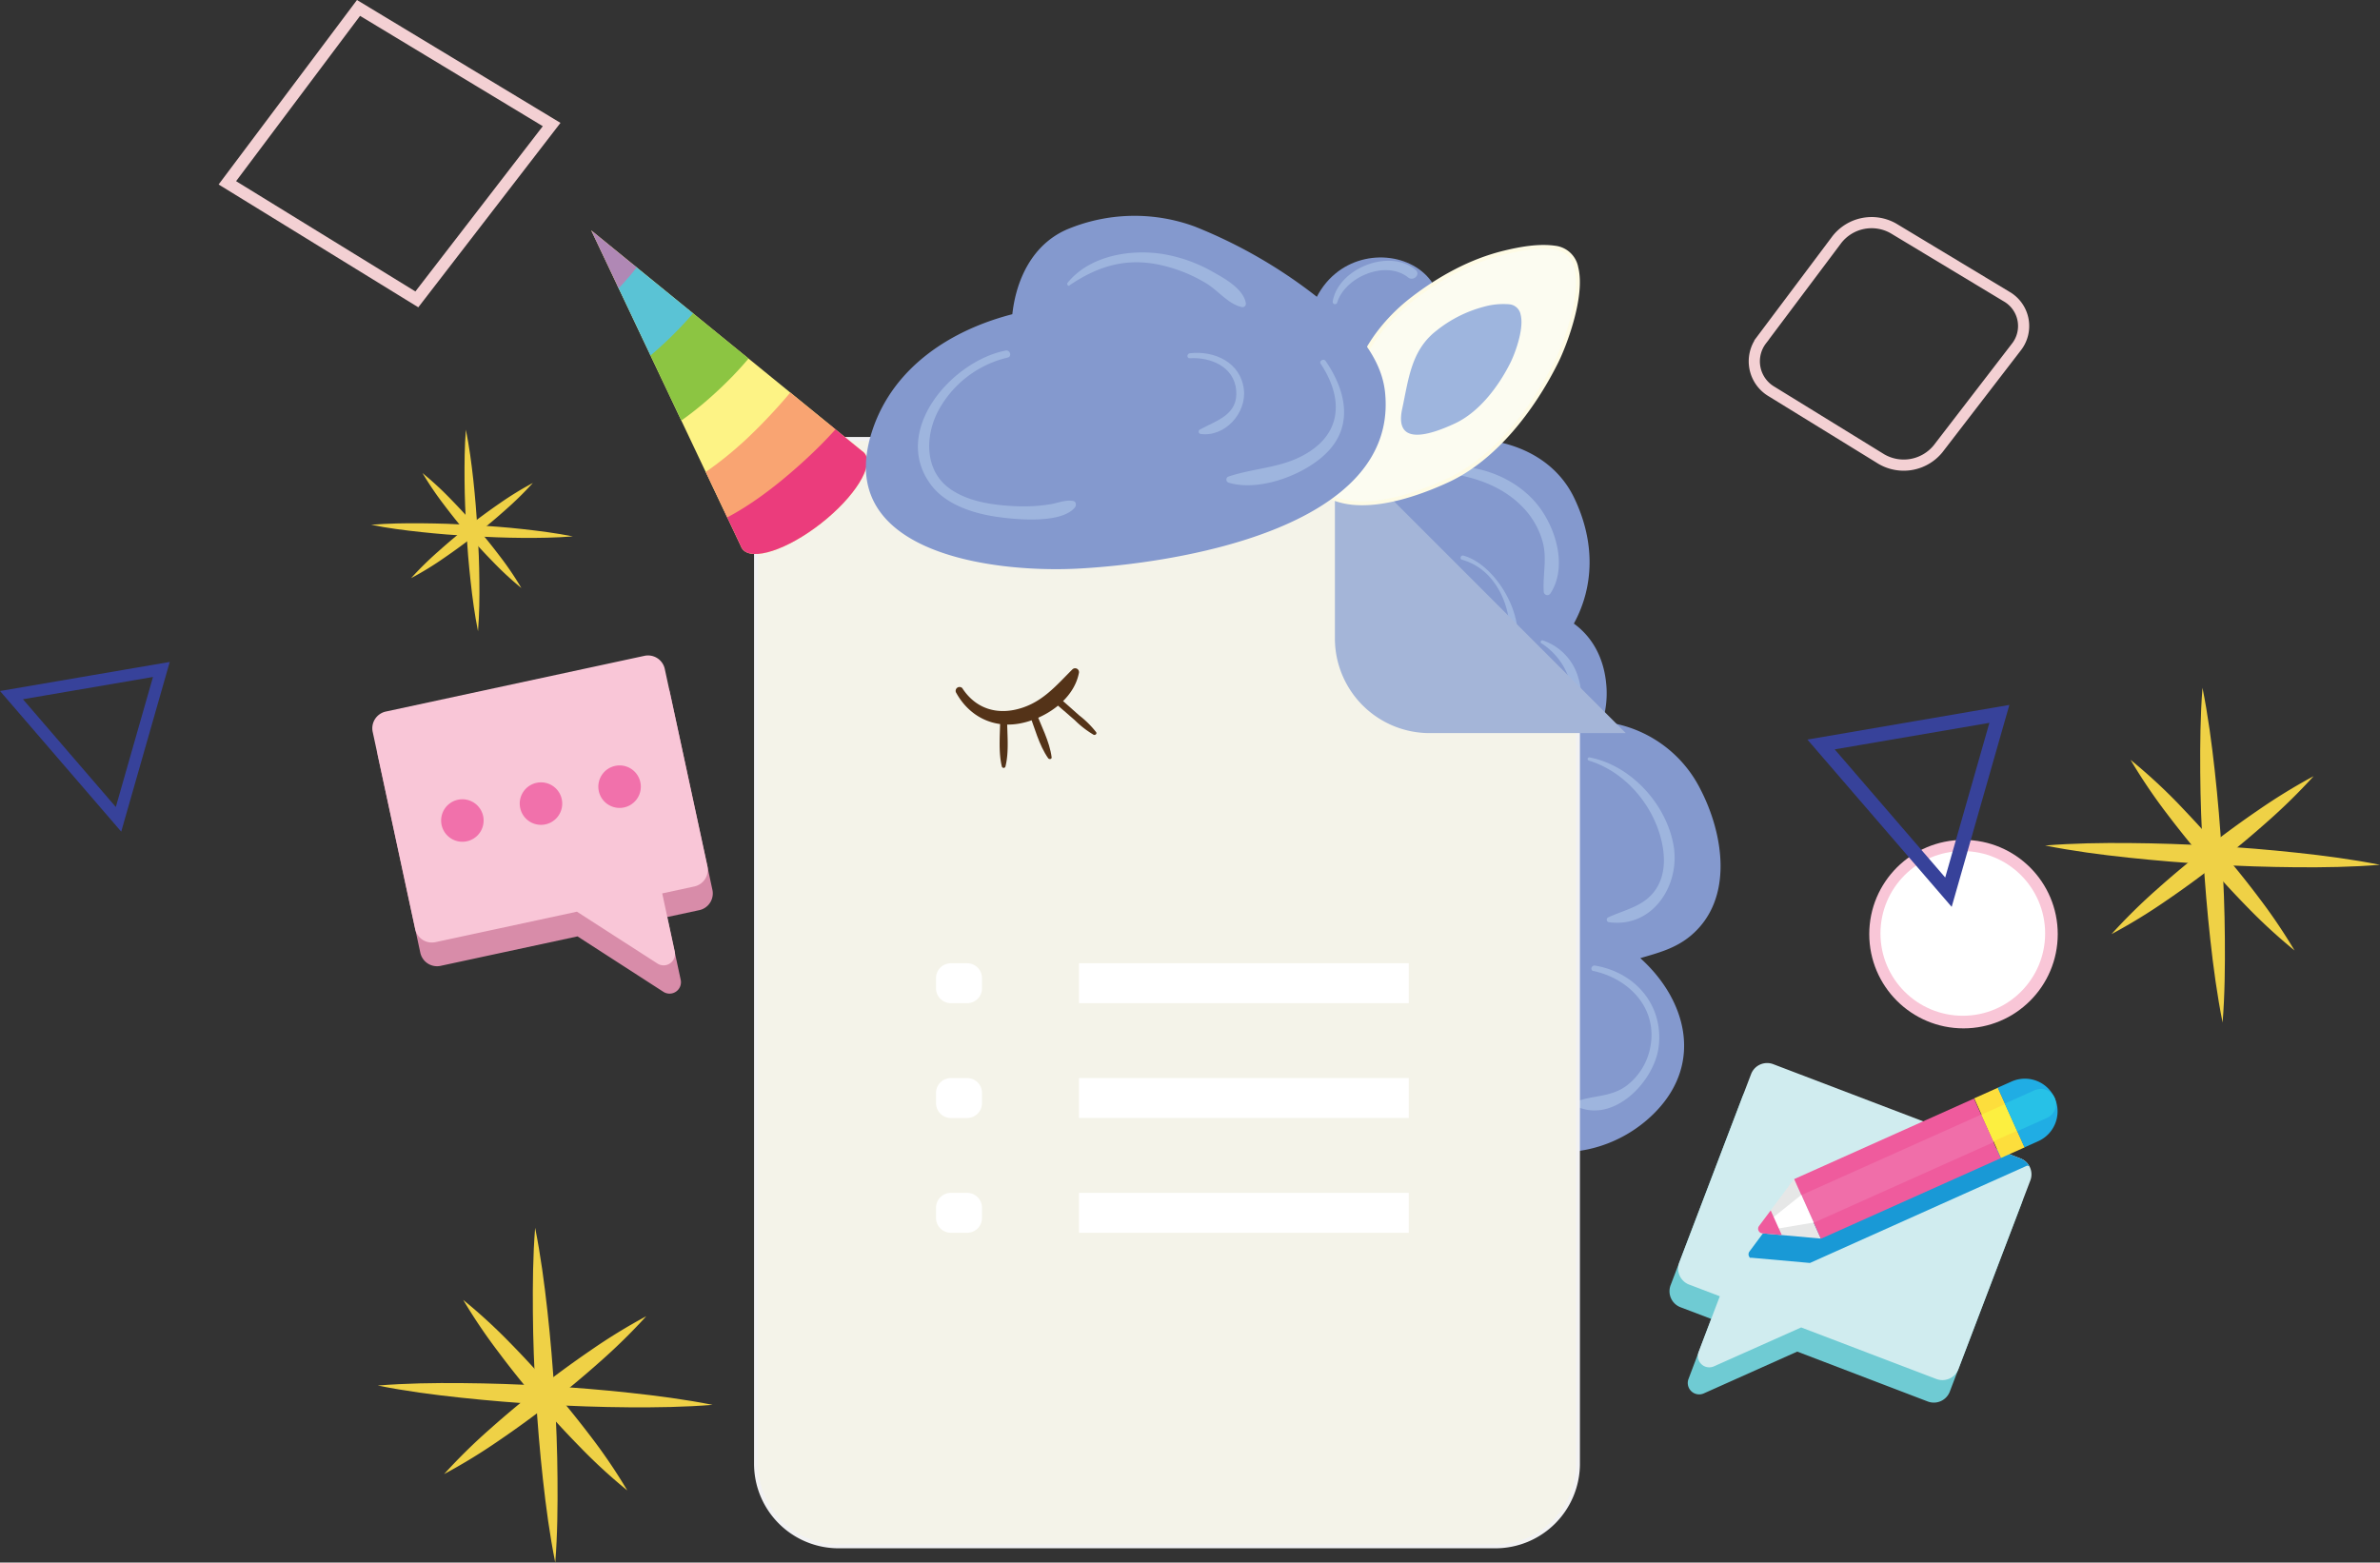 <svg id="Layer_1" data-name="Layer 1" xmlns="http://www.w3.org/2000/svg" xmlns:xlink="http://www.w3.org/1999/xlink" viewBox="0 0 611.66 401.63"><rect x="0" y="0" width="611.66" height="401.63" fill="#333333" stroke="none"/><defs><style>.cls-1,.cls-29,.cls-30,.cls-32,.cls-33{fill:none;}.cls-2{fill:#8499ce;}.cls-3{fill:#9eb5de;}.cls-4{fill:#f4f3e9;stroke:#f2f2f3;}.cls-28,.cls-29,.cls-30,.cls-32,.cls-33,.cls-4{stroke-miterlimit:10;}.cls-5{fill:#543318;}.cls-6{fill:#d88ca9;}.cls-7{fill:#f9c6d7;}.cls-8{fill:#f171ab;}.cls-9{fill:#6fcbd3;}.cls-10{fill:#d0ecef;}.cls-11{fill:#fdde3c;}.cls-12{fill:#1999d6;}.cls-13{fill:#fcef40;}.cls-14{fill:#20ade4;}.cls-15{fill:#27c1e7;}.cls-16{fill:#e6e7e7;}.cls-17{fill:#ef5b9d;}.cls-18{fill:#f06ea9;}.cls-19{fill:#fff;}.cls-20{fill:#a4b5d8;}.cls-21{clip-path:url(#clip-path);}.cls-22{fill:#fdf385;}.cls-23{fill:#eb3c7c;}.cls-24{fill:#f9a472;}.cls-25{fill:#8cc542;}.cls-26{fill:#5ac3d5;}.cls-27{fill:#b088b5;}.cls-28{fill:#fcfcf1;stroke:#fefbe5;}.cls-29,.cls-32{stroke:#f3d0d3;}.cls-29,.cls-30{stroke-width:3.08px;}.cls-30,.cls-33{stroke:#37429a;}.cls-31{fill:#efd146;}.cls-32{stroke-width:2.87px;}.cls-33{stroke-width:3.67px;}</style><clipPath id="clip-path" transform="translate(-123.05 -44.78)"><path class="cls-1" d="M344.64,160.74,275,104l38.44,81.14a2.8,2.8,0,0,0,.42.78c2.47,3.15,11.51.2,20.19-6.6s13.7-14.87,11.23-18A2.68,2.68,0,0,0,344.64,160.74Z"/></clipPath></defs><title>icon uniform2</title><path class="cls-2" d="M560.12,247.76a31.75,31.75,0,0,0-25.24-17.48,24.93,24.93,0,0,0,1.06-8.48c-.39-7.69-3.66-13.3-8.41-16.74,5.2-9.48,5.58-21,0-32.48-6.78-13.84-24.2-17.41-37.83-13.51-14.24,4.08-24.95,15.72-26.65,30.43-.67,5.89,2,12.44,3.47,18,6.6,24.56,13,49.17,19.57,73.74,2.95,11,5.73,22.11,8.57,33.17,1.65,6.45,2.29,11.36,6.8,16.42,12.65,14.17,34.29,12.83,47-.2,12.5-12.79,7.8-29.12-3.85-39.58,4.55-1.34,9-2.46,12.93-5.74C568.74,275.94,566,259.17,560.12,247.76Z" transform="translate(-123.05 -44.78)"/><path class="cls-3" d="M492.75,166.17c7.79.69,15.73,3,21.38,8.7a20.63,20.63,0,0,1,5.49,9.58c1,4.22-.1,8.18.17,12.39a.93.93,0,0,0,1.72.47c4.7-7.18,1.08-18.06-4.25-23.88-6.16-6.71-15.6-9.62-24.51-8.73a.74.74,0,0,0,0,1.47Z" transform="translate(-123.05 -44.78)"/><path class="cls-3" d="M519.21,210.13a17.47,17.47,0,0,1,7.29,9.74c1.16,4.26-.3,7.21-1.34,11.19a.75.75,0,0,0,1.25.73c3.6-3,3.52-9,2.21-13a14.19,14.19,0,0,0-9.08-9.41c-.48-.17-.73.54-.33.8Z" transform="translate(-123.05 -44.78)"/><path class="cls-3" d="M531.36,240.27c9.24,2.8,16.45,11.23,18.67,20.51,1,4.19,1.06,8.8-1.4,12.53-2.92,4.43-7.86,5.21-12.33,7.29a.66.66,0,0,0,.16,1.2c11.34,1.63,18.43-9.52,16.71-19.61-1.82-10.67-10.9-20.68-21.59-22.73a.42.42,0,0,0-.22.81Z" transform="translate(-123.05 -44.78)"/><path class="cls-3" d="M532.57,294.35c9.16,2,16.42,9.5,14.65,19.36a16.2,16.2,0,0,1-6.17,10.15c-4,2.94-8.4,2.39-12.77,4-.5.18-.75,1-.17,1.26,9.63,4.59,20.1-6.37,21.21-15.23,1.34-10.72-6-19.2-16.36-20.92-.92-.15-1.33,1.21-.39,1.41Z" transform="translate(-123.05 -44.78)"/><path class="cls-3" d="M498.77,188.64c11.32,3.15,15.08,18.51,10.21,28a.31.31,0,0,0,.49.38c9.08-8.13-.43-26.78-10.4-29.45a.57.57,0,0,0-.3,1.09Z" transform="translate(-123.05 -44.78)"/><path class="cls-3" d="M512.11,235.36a9,9,0,0,1,9.11,6.51,8.72,8.72,0,0,1,0,5.62c-.69,1.88-2.28,2.92-3.39,4.49-.4.57.26,1.14.81,1.06,5.43-.84,6.31-8.37,4.71-12.49-1.85-4.78-6.28-7.86-11.42-6.76a.8.8,0,0,0,.21,1.57Z" transform="translate(-123.05 -44.78)"/><path class="cls-4" d="M463.4,157.59H338.58a21.24,21.24,0,0,0-21.24,21.23V421a21.24,21.24,0,0,0,21.24,21.24H507.35A21.24,21.24,0,0,0,528.59,421V222.77Z" transform="translate(-123.05 -44.78)"/><path class="cls-5" d="M368.69,222.66c3.25,6.05,9.26,9.27,16.13,8.13,6.57-1.09,14.1-6,15.49-12.94a1,1,0,0,0-1.67-1c-3.91,3.89-7.25,7.93-12.68,9.78-6.17,2.11-12,.58-15.62-5a1,1,0,0,0-1.65,1Z" transform="translate(-123.05 -44.78)"/><path class="cls-5" d="M380.11,229.06c0,4.07-.55,8.78.42,12.75a.48.48,0,0,0,.92,0c1-4,.4-8.68.42-12.75a.88.88,0,0,0-1.76,0Z" transform="translate(-123.05 -44.78)"/><path class="cls-5" d="M387.43,227.9c1.5,3.81,2.63,8.41,5,11.77.24.34.95.28.89-.24-.52-4.07-2.74-8.18-4.19-12-.4-1.06-2.12-.59-1.7.47Z" transform="translate(-123.05 -44.78)"/><path class="cls-5" d="M394.24,225.53l5,4.33a24.55,24.55,0,0,0,4.86,3.77c.4.19.94-.23.66-.66a24.54,24.54,0,0,0-4.34-4.3l-4.95-4.39c-.85-.75-2.11.51-1.25,1.25Z" transform="translate(-123.05 -44.78)"/><path class="cls-6" d="M290,219.44l-66.46,14.31a4.41,4.41,0,0,0-3.38,5.23l10.91,50.67a4.4,4.4,0,0,0,5.23,3.38l35.17-7.57,22.06,14.24a2.93,2.93,0,0,0,4.46-3.08l-3.47-16.13,8.24-1.77a4.4,4.4,0,0,0,3.38-5.23l-10.91-50.67A4.4,4.4,0,0,0,290,219.44Z" transform="translate(-123.05 -44.78)"/><path class="cls-7" d="M288.67,213.35l-66.46,14.32a4.4,4.4,0,0,0-3.38,5.22l10.91,50.67a4.4,4.4,0,0,0,5.23,3.38l36.35-7.83L292,292.43a2.93,2.93,0,0,0,4.46-3.08l-3.22-14.94,8.24-1.78a4.4,4.4,0,0,0,3.38-5.23L293.9,216.73A4.4,4.4,0,0,0,288.67,213.35Z" transform="translate(-123.05 -44.78)"/><path class="cls-8" d="M247.22,254.53a5.46,5.46,0,1,1-6.49-4.19A5.46,5.46,0,0,1,247.22,254.53Z" transform="translate(-123.05 -44.78)"/><path class="cls-8" d="M267.42,250.18a5.46,5.46,0,1,1-6.48-4.19A5.46,5.46,0,0,1,267.42,250.18Z" transform="translate(-123.05 -44.78)"/><path class="cls-8" d="M287.62,245.83a5.46,5.46,0,1,1-6.48-4.19A5.45,5.45,0,0,1,287.62,245.83Z" transform="translate(-123.05 -44.78)"/><path class="cls-9" d="M640.07,348.34l-63.53-24.22a4.41,4.41,0,0,0-5.68,2.55L552.4,375.1a4.4,4.4,0,0,0,2.54,5.68l7.89,3L557,399.2a2.93,2.93,0,0,0,3.94,3.72l24-10.74L618.47,405a4.39,4.39,0,0,0,5.68-2.54L642.62,354A4.41,4.41,0,0,0,640.07,348.34Z" transform="translate(-123.05 -44.78)"/><path class="cls-10" d="M642.29,342.52,578.76,318.3a4.41,4.41,0,0,0-5.68,2.55l-18.46,48.43a4.4,4.4,0,0,0,2.54,5.68l7.88,3-5.44,14.29a2.93,2.93,0,0,0,3.94,3.72l22.41-10,34.74,13.25a4.41,4.41,0,0,0,5.68-2.55l18.46-48.43A4.39,4.39,0,0,0,642.29,342.52Z" transform="translate(-123.05 -44.78)"/><path class="cls-11" d="M573.25,368.28h0l0,0Z" transform="translate(-123.05 -44.78)"/><path class="cls-11" d="M573.43,368.32h0Z" transform="translate(-123.05 -44.78)"/><path class="cls-11" d="M572.83,368.06v0l0,0Z" transform="translate(-123.05 -44.78)"/><path class="cls-12" d="M644.59,344.54a4.37,4.37,0,0,0-2.3-2l-18.51-7.06-42.12,18.87-9,12.11a1.18,1.18,0,0,0-.16.29,1.2,1.2,0,0,0,.21,1.2.12.12,0,0,1,0,.05l.07.06,0,0h0l0,0h0l0,0h0l.06,0,.06,0h0l0,0h0l.06,0h0l.07,0h.18l15,1.34,3.19-1.43,43-19.28,9.65-4.32Z" transform="translate(-123.05 -44.78)"/><path class="cls-11" d="M573.25,368.28l0,0,0,0Z" transform="translate(-123.05 -44.78)"/><path class="cls-11" d="M572.84,368.06l0,0h0l0,0Z" transform="translate(-123.05 -44.78)"/><path class="cls-11" d="M573.08,368.22l-.05,0,0,0Z" transform="translate(-123.05 -44.78)"/><rect class="cls-11" x="628.44" y="330.05" width="16.8" height="6.69" transform="translate(557.65 -428.89) rotate(65.86)"/><rect class="cls-13" x="633.09" y="330.05" width="7.51" height="6.69" transform="translate(557.65 -428.89) rotate(65.87)"/><path class="cls-14" d="M651.11,327h0a8.39,8.39,0,0,0-11.1-4.23l-3.55,1.58,6.87,15.34,3.55-1.59A8.4,8.4,0,0,0,651.11,327Z" transform="translate(-123.05 -44.78)"/><path class="cls-15" d="M651.11,327h0a3.89,3.89,0,0,0-5.14-2l-7.66,3.43,3.18,7.1,7.66-3.43A3.89,3.89,0,0,0,651.11,327Z" transform="translate(-123.05 -44.78)"/><path class="cls-16" d="M591,363.13l-6.87-15.34-9,12.11a1.19,1.19,0,0,0,.85,1.89Z" transform="translate(-123.05 -44.78)"/><path class="cls-17" d="M575.17,361.35a1.16,1.16,0,0,0,.82.44A1.16,1.16,0,0,1,575.17,361.35Z" transform="translate(-123.05 -44.78)"/><path class="cls-17" d="M574.92,360.8a1.28,1.28,0,0,1,.06-.61A1.28,1.28,0,0,0,574.92,360.8Z" transform="translate(-123.05 -44.78)"/><rect class="cls-17" x="585.37" y="336.71" width="50.63" height="16.8" transform="translate(-210.77 235.08) rotate(-24.13)"/><rect class="cls-18" x="585.37" y="341.22" width="50.63" height="7.78" transform="translate(-210.77 235.08) rotate(-24.13)"/><path class="cls-19" d="M589.18,359l-3.18-7.1-10.63,8.5c-.65.52-.43,1,.39.87Z" transform="translate(-123.05 -44.78)"/><path class="cls-17" d="M578.12,355.9l-3,4a1.19,1.19,0,0,0,.85,1.89l5,.44Z" transform="translate(-123.05 -44.78)"/><rect class="cls-19" x="277.3" y="247.58" width="84.75" height="10.26"/><rect class="cls-19" x="277.3" y="277.09" width="84.75" height="10.26"/><rect class="cls-19" x="277.3" y="306.6" width="84.75" height="10.26"/><path class="cls-19" d="M371.61,302.63h-4.18a3.82,3.82,0,0,1-3.82-3.82v-2.63a3.81,3.81,0,0,1,3.82-3.81h4.18a3.81,3.81,0,0,1,3.81,3.81v2.63A3.82,3.82,0,0,1,371.61,302.63Z" transform="translate(-123.05 -44.78)"/><path class="cls-19" d="M371.61,332.14h-4.18a3.82,3.82,0,0,1-3.82-3.82v-2.63a3.81,3.81,0,0,1,3.82-3.81h4.18a3.81,3.81,0,0,1,3.81,3.81v2.63A3.82,3.82,0,0,1,371.61,332.14Z" transform="translate(-123.05 -44.78)"/><path class="cls-19" d="M371.61,361.64h-4.18a3.81,3.81,0,0,1-3.82-3.81V355.2a3.82,3.82,0,0,1,3.82-3.82h4.18a3.82,3.82,0,0,1,3.81,3.82v2.63A3.81,3.81,0,0,1,371.61,361.64Z" transform="translate(-123.05 -44.78)"/><path class="cls-20" d="M490.48,233.21h50.4l-74.76-74.76v50.41A24.35,24.35,0,0,0,490.48,233.21Z" transform="translate(-123.05 -44.78)"/><g class="cls-21"><path class="cls-22" d="M344.64,160.74,275,104l38.44,81.14a2.8,2.8,0,0,0,.42.78c2.47,3.15,11.51.2,20.19-6.6s13.7-14.87,11.23-18A2.68,2.68,0,0,0,344.64,160.74Z" transform="translate(-123.05 -44.78)"/><path class="cls-23" d="M297.39,188.83c16.12,5.19,30.32-.64,42.94-11.16,10.29-8.57,26.24-25.32,22.54-40.24-1.12-4.52-6.47-7.87-10.61-4.3s-7.11,8.15-10,12.64A109.32,109.32,0,0,1,330,161.46c-6.66,7.16-19.35,17-29.81,16.54-6.05-.29-9.18,8.76-2.75,10.83Z" transform="translate(-123.05 -44.78)"/><path class="cls-24" d="M283.84,183c13.87,2.33,27.42-4.35,40.11-14.77,10.35-8.49,26.83-24.56,25.38-36.62-.44-3.65-4.84-5.79-9-2.28s-7.44,7.75-10.57,11.88a143,143,0,0,1-13.11,14.72c-6.9,6.85-19.58,16.75-28.95,17.64-5.42.51-9.37,8.5-3.84,9.43Z" transform="translate(-123.05 -44.78)"/><path class="cls-25" d="M260.34,160.09c16.11,5.18,30.32-.65,42.94-11.16,10.29-8.57,26.23-25.33,22.54-40.25-1.12-4.51-6.48-7.87-10.61-4.3s-7.11,8.16-10,12.65a109.25,109.25,0,0,1-12.34,15.69c-6.66,7.16-19.35,17.05-29.81,16.54-6.06-.29-9.18,8.76-2.75,10.83Z" transform="translate(-123.05 -44.78)"/><path class="cls-26" d="M246.42,148c16.12,5.18,30.33-.65,43-11.16,10.29-8.57,26.23-25.33,22.53-40.25-1.11-4.51-6.47-7.87-10.61-4.3s-7.11,8.16-10,12.65A110,110,0,0,1,279,120.65c-6.66,7.16-19.35,17-29.81,16.54-6.06-.29-9.18,8.76-2.76,10.83Z" transform="translate(-123.05 -44.78)"/><path class="cls-27" d="M230.07,138.54c16.12,5.19,30.33-.65,42.95-11.16,10.28-8.57,26.23-25.32,22.53-40.25-1.12-4.51-6.47-7.87-10.61-4.29S277.83,91,275,95.48a109.32,109.32,0,0,1-12.35,15.69c-6.66,7.16-19.35,17-29.81,16.54-6-.29-9.18,8.76-2.75,10.83Z" transform="translate(-123.05 -44.78)"/></g><path class="cls-2" d="M458.66,132.77c1.15-33.27,45.9-25.24,32.13,2.3Z" transform="translate(-123.05 -44.78)"/><path class="cls-28" d="M528.17,113.61a6.31,6.31,0,0,0-5.51-5.17c-4.21-.6-9,.28-13.08,1.28C501,111.82,493,116.24,486,121.63c-10.74,8.29-18.95,22-14.13,35.4a20.73,20.73,0,0,0-9.13,2.71c-4.51,2.82-4,8.55,0,11.47,8.69,6.3,23.6,1.1,32.3-2.9,12.3-5.66,22-18.54,27.91-30.33C525.18,133.6,530,120.88,528.17,113.61Z" transform="translate(-123.05 -44.78)"/><path class="cls-2" d="M479,145.54c-.75-7.13-5.46-14.83-15.59-22.93A127.26,127.26,0,0,0,430.09,103a44.85,44.85,0,0,0-32.87.77c-8.77,3.83-13,12.72-14,21.77-15.77,4.07-30.45,13.51-35.89,29.6-10.74,31.8,30.73,36.9,52.57,35.8C424.66,189.67,482.72,180.9,479,145.54Z" transform="translate(-123.05 -44.78)"/><path class="cls-3" d="M381.55,134.88c-13.82,2.63-29.67,20.66-19.21,34.55,3.91,5.21,11.21,7.43,17.38,8.26,4.7.64,16.08,1.73,19.57-2.47.43-.52.37-1.54-.45-1.68-1.95-.35-3.86.51-5.8.84a43.75,43.75,0,0,1-9.29.49c-5.63-.27-12.05-1.16-16.73-4.58-6.38-4.67-6.26-13.49-2.82-19.95A27.33,27.33,0,0,1,382,136.69c1.19-.26.68-2-.49-1.81Z" transform="translate(-123.05 -44.78)"/><path class="cls-3" d="M397.94,118.1c7.6-5.15,15.1-7.27,24.23-5a38.53,38.53,0,0,1,10.95,4.55c3,1.83,5.69,5.36,9.11,6.06a.86.86,0,0,0,1-1c-.62-3.68-5.37-6.31-8.39-8A38.64,38.64,0,0,0,421.43,110c-8.33-1.18-18.42.62-24,7.45-.3.36.09,1,.54.7Z" transform="translate(-123.05 -44.78)"/><path class="cls-3" d="M462.48,138.3c5.21,7.85,5.88,16.61-2.56,22.34-6.66,4.51-13.85,4.2-21.12,6.62a.83.83,0,0,0,0,1.58c8,2.41,19.85-2.1,25.45-7.93,6.74-7,4.55-16-.51-23.34-.53-.76-1.78,0-1.26.73Z" transform="translate(-123.05 -44.78)"/><path class="cls-3" d="M466.69,122.6c2-6.68,12.54-11.08,18.26-6.5,1.35,1.07,3.27-.78,1.93-1.93-6.69-5.68-19.93-.4-21.32,8.12a.59.59,0,0,0,1.13.31Z" transform="translate(-123.05 -44.78)"/><path class="cls-3" d="M428.83,136.86c5.36-.33,11.37,2.17,11.92,8.2.57,6.31-4.93,7.75-9.35,10.13-.43.23-.39,1,.14,1.12,6.27.91,11.88-5.32,11.19-11.38-.79-7-7.55-10.09-13.9-9.35-.79.09-.83,1.33,0,1.28Z" transform="translate(-123.05 -44.78)"/><path class="cls-3" d="M513.85,125.64A3.23,3.23,0,0,0,511,123a18.51,18.51,0,0,0-6.7.65,32.76,32.76,0,0,0-12.07,6.11c-6.57,5.08-7.18,12.58-8.81,20.07-2.24,10.27,8.15,6.28,13.44,3.84,6.3-2.9,11.27-9.5,14.3-15.53C512.32,135.88,514.81,129.37,513.85,125.64Z" transform="translate(-123.05 -44.78)"/><circle class="cls-7" cx="504.62" cy="240.1" r="24.22"/><circle class="cls-19" cx="504.44" cy="239.92" r="21.16"/><polygon class="cls-29" points="92.14 2.04 58.43 46.99 107.13 76.95 141.77 32.01 92.14 2.04"/><polygon class="cls-30" points="2.95 178.67 41.47 172.07 30.46 210.59 2.95 178.67"/><path class="cls-31" d="M242.78,155.22c.86,4.28,1.44,8.59,1.91,12.9s.81,8.62,1.1,12.95l.31,6.48c.05,2.17.16,4.33.15,6.5.05,4.34,0,8.68-.35,13-.86-4.29-1.44-8.59-1.91-12.9-.26-2.15-.42-4.31-.63-6.47l-.47-6.48c-.23-4.32-.42-8.65-.45-13S242.44,159.57,242.78,155.22Z" transform="translate(-123.05 -44.78)"/><path class="cls-31" d="M270.28,182.65c-4.35.35-8.7.41-13,.38s-8.67-.21-13-.43l-6.48-.45c-2.16-.2-4.32-.35-6.47-.61-4.32-.46-8.62-1-12.91-1.88,4.36-.35,8.7-.42,13-.38,2.17,0,4.33.08,6.5.13l6.49.3c4.32.27,8.64.58,12.95,1.06S266,181.8,270.28,182.65Z" transform="translate(-123.05 -44.78)"/><path class="cls-31" d="M260,168.91a87.24,87.24,0,0,1-7.13,7q-3.72,3.32-7.64,6.38t-8,5.86a82.78,82.78,0,0,1-8.53,5.23,87.39,87.39,0,0,1,7.14-7c2.48-2.21,5-4.34,7.63-6.37s5.29-4,8-5.86A85.63,85.63,0,0,1,260,168.91Z" transform="translate(-123.05 -44.78)"/><path class="cls-31" d="M231.64,166.38a84.38,84.38,0,0,1,7.21,6.65c2.27,2.33,4.48,4.71,6.59,7.18s4.15,5,6.11,7.59a80.77,80.77,0,0,1,5.49,8.12,81.13,81.13,0,0,1-7.2-6.64c-2.28-2.33-4.49-4.71-6.6-7.18s-4.15-5-6.1-7.6A82.58,82.58,0,0,1,231.64,166.38Z" transform="translate(-123.05 -44.78)"/><path class="cls-32" d="M609.7,103.51a11.33,11.33,0,0,0-14.56,2.83l-19.35,25.8a9,9,0,0,0,2.51,13.24l28.25,17.39a11.39,11.39,0,0,0,14.62-2.68l20-26A8.74,8.74,0,0,0,638.73,121Z" transform="translate(-123.05 -44.78)"/><polygon class="cls-33" points="468.01 191.35 513.84 183.49 500.75 229.32 468.01 191.35"/><path class="cls-31" d="M689.09,221.56c1.42,7.11,2.37,14.25,3.16,21.4s1.39,14.31,1.83,21.48.71,14.35.76,21.54,0,14.4-.58,21.63c-1.43-7.11-2.38-14.25-3.17-21.4s-1.38-14.31-1.82-21.48-.71-14.35-.76-21.55S688.53,228.79,689.09,221.56Z" transform="translate(-123.05 -44.78)"/><path class="cls-31" d="M734.71,267.06c-7.23.58-14.44.69-21.63.63s-14.37-.3-21.54-.71-14.34-1-21.49-1.76-14.29-1.7-21.41-3.12c7.23-.58,14.43-.69,21.63-.63s14.37.3,21.54.71,14.34,1,21.49,1.77S727.59,265.65,734.71,267.06Z" transform="translate(-123.05 -44.78)"/><path class="cls-31" d="M717.65,244.28a149.21,149.21,0,0,1-11.83,11.64q-6.17,5.49-12.66,10.56c-4.33,3.38-8.76,6.64-13.31,9.74a145.72,145.72,0,0,1-14.15,8.66,149.09,149.09,0,0,1,11.82-11.64q6.16-5.49,12.67-10.55c4.33-3.38,8.76-6.64,13.31-9.74A149.85,149.85,0,0,1,717.65,244.28Z" transform="translate(-123.05 -44.78)"/><path class="cls-31" d="M670.6,240.08a142.44,142.44,0,0,1,12,11C686.35,255,690,258.93,693.5,263s6.9,8.28,10.14,12.59a142.81,142.81,0,0,1,9.11,13.49,141,141,0,0,1-12-11q-5.67-5.79-10.93-11.92t-10.14-12.59A144,144,0,0,1,670.6,240.08Z" transform="translate(-123.05 -44.78)"/><path class="cls-31" d="M260.58,360.36c1.42,7.12,2.37,14.26,3.16,21.4s1.39,14.32,1.83,21.49.71,14.35.76,21.54,0,14.39-.58,21.62c-1.43-7.11-2.38-14.25-3.17-21.4s-1.38-14.31-1.82-21.48-.71-14.35-.76-21.54S260,367.6,260.58,360.36Z" transform="translate(-123.05 -44.78)"/><path class="cls-31" d="M306.2,405.87c-7.23.58-14.43.68-21.63.63s-14.37-.31-21.54-.71-14.34-1-21.49-1.76-14.29-1.7-21.41-3.12c7.23-.59,14.43-.69,21.63-.63s14.37.3,21.54.71,14.34,1,21.49,1.77S299.08,404.46,306.2,405.87Z" transform="translate(-123.05 -44.78)"/><path class="cls-31" d="M289.14,383.09a151,151,0,0,1-11.83,11.64q-6.17,5.49-12.66,10.56T251.34,415a147.72,147.72,0,0,1-14.15,8.66A147.39,147.39,0,0,1,249,412.05q6.17-5.49,12.67-10.56T275,391.75A147.72,147.72,0,0,1,289.14,383.09Z" transform="translate(-123.05 -44.78)"/><path class="cls-31" d="M242.09,378.89a140.91,140.91,0,0,1,12,11q5.67,5.77,10.93,11.91t10.15,12.59a142.57,142.57,0,0,1,9.1,13.48,137.81,137.81,0,0,1-12-11Q266.6,411.1,261.34,405T251.2,392.37A144,144,0,0,1,242.09,378.89Z" transform="translate(-123.05 -44.78)"/></svg>